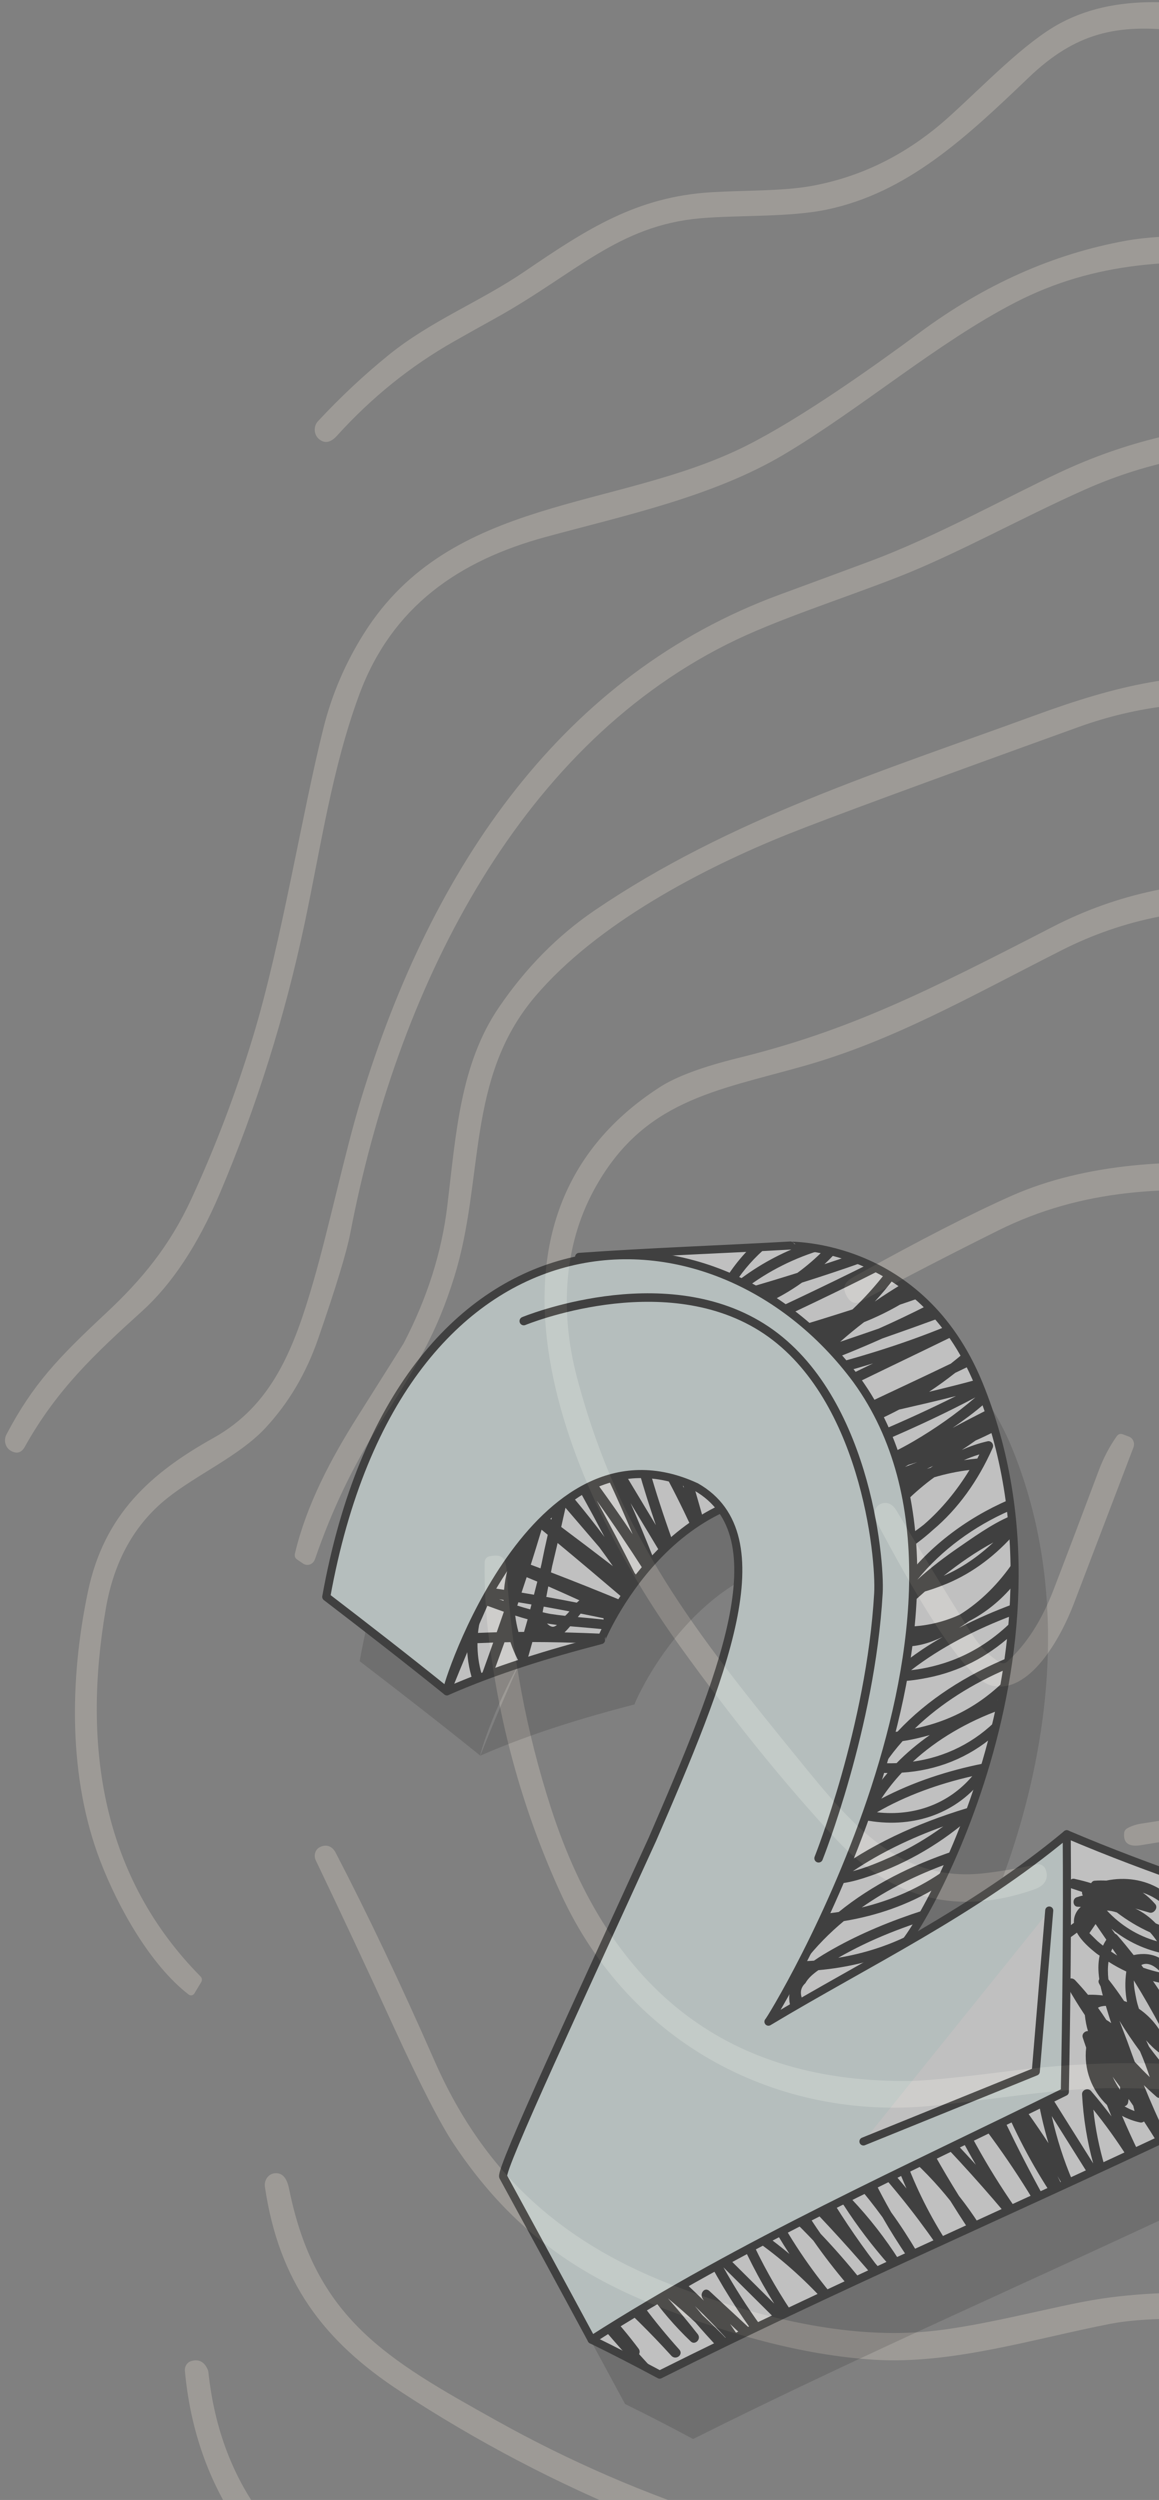 <svg width="116" height="250" viewBox="0 0 116 250" fill="none" xmlns="http://www.w3.org/2000/svg">
<rect x="0" y="0" width="116" height="250" fill="#808080" stroke="none"/>
<g opacity="0.3">
<g style="mix-blend-mode:multiply">
<path d="M126.5 1.515V4.297C125.332 4.036 122.508 3.634 118.032 3.095C111.777 2.345 107.63 3.284 102.959 7.755C96.65 13.79 90.781 19.28 82.749 20.96C79.05 21.737 73.931 21.501 70.142 21.825C61.833 22.534 57.548 27.422 49.558 31.837C48.179 32.598 46.806 33.368 45.436 34.145C41.096 36.602 37.195 39.745 33.73 43.572C33.088 44.279 32.483 44.387 31.91 43.895C31.452 43.504 31.364 42.77 31.715 42.258C31.748 42.211 31.782 42.168 31.82 42.126C34.069 39.714 36.419 37.511 38.873 35.522C43.128 32.066 48.071 30.175 52.543 27.124C58.738 22.905 63.706 19.676 71.2 19.224C74.53 19.022 78.367 19.123 81.261 18.589C86.319 17.662 90.879 15.371 94.943 11.716C98.479 8.536 102.541 4.234 106.137 2.31C112.338 -0.998 119.626 0.311 126.498 1.512L126.5 1.515Z" fill="#E1D7C8"/>
</g>
<g style="mix-blend-mode:multiply">
<path d="M126.5 23.881V26.513C117.716 25.828 109.646 26.111 101.631 30.24C93.83 34.254 86.188 40.861 78.435 45.465C71.348 49.666 62.552 51.54 54.628 53.694C45.978 56.043 39.203 60.629 35.937 69.518C33.239 76.834 32.116 84.649 30.498 92.302C28.521 101.64 25.689 110.651 22.003 119.338C19.826 124.462 17.234 128.388 14.225 131.114C9.55 135.342 5.697 138.928 2.487 144.675C2.146 145.289 1.675 145.423 1.076 145.077C0.552 144.778 0.349 144.07 0.619 143.499C0.628 143.483 0.634 143.467 0.642 143.454C3.291 138.419 5.837 135.773 10.573 131.35C14.162 128.001 16.952 124.657 19.162 119.876C21.584 114.627 23.639 109.217 25.328 103.651C28.19 94.211 30.235 81.295 32.384 72.757C33.227 69.415 34.579 66.267 36.445 63.317C45.156 49.535 61.63 51.093 74.627 44.607C80.163 41.841 87.536 36.592 92.041 33.261C98.531 28.454 105.407 25.392 112.667 24.077C116.958 23.305 121.938 23.676 126.498 23.883L126.5 23.881Z" fill="#E1D7C8"/>
</g>
<g style="mix-blend-mode:multiply">
<path d="M126.5 42.326V45.109C120.293 45.122 114.303 46.413 108.531 48.983C102.284 51.759 95.916 55.328 89.99 57.661C84.242 59.917 77.618 61.985 72.757 64.432C51.542 75.091 39.687 99.223 35.063 123.303C34.695 125.221 33.62 128.748 31.841 133.881C30.639 137.354 28.866 140.341 26.524 142.841C23.929 145.604 19.711 147.45 16.746 149.814C13.464 152.429 11.415 156.103 10.596 160.842C8.177 174.842 10.33 187.811 20.089 197.667C20.224 197.809 20.247 198.037 20.144 198.207L19.462 199.339C19.335 199.55 19.078 199.603 18.889 199.462C18.889 199.462 18.887 199.462 18.885 199.46C15.063 196.516 11.835 190.775 10.049 186.139C6.839 177.82 6.944 168.004 8.798 159.178C10.421 151.423 15.123 147.28 21.364 143.796C27.223 140.529 29.41 134.909 31.36 128.172C32.929 122.763 34.515 115.23 36.106 110.002C43.24 86.523 56.427 67.403 78.048 59.46C81.053 58.355 84.062 57.244 87.072 56.126C93.616 53.695 100.892 49.657 106.055 47.246C112.597 44.183 119.412 42.543 126.498 42.328L126.5 42.326Z" fill="#E1D7C8"/>
</g>
<g style="mix-blend-mode:multiply">
<path d="M126.496 67.78V70.553C120.034 69.858 113.85 70.576 107.946 72.704C92.467 78.286 82.787 81.85 78.908 83.402C70.315 86.837 59.729 92.376 53.548 99.665C46.577 107.881 48.517 117.957 45.451 127.743C43.695 133.35 41.767 136.514 37.962 142.465C35.342 146.568 33.199 151.05 31.53 155.91C31.369 156.378 30.895 156.612 30.471 156.434C30.423 156.414 30.376 156.387 30.331 156.358L29.743 155.96C29.531 155.816 29.458 155.609 29.523 155.337C30.679 150.461 33.14 145.855 35.729 141.75C38.792 136.899 40.347 134.432 40.392 134.346C42.746 129.841 44.204 125.262 44.768 120.604C45.643 113.322 46.064 106.404 49.939 100.729C52.632 96.78 55.825 93.55 59.517 91.038C73.024 81.855 88.427 77.073 103.501 71.568C112.015 68.451 118.279 67.056 126.5 67.78H126.496Z" fill="#E1D7C8"/>
</g>
<g style="mix-blend-mode:multiply">
<path d="M126.498 88.235V91.037C119.205 90.555 112.46 91.883 106.266 95.022C96.895 99.765 89.371 104.088 80.391 106.62C71.557 109.111 64.325 110.056 59.461 118.974C56.343 124.698 56.07 131.404 57.756 137.777C61.982 153.731 69.694 163.353 79.826 175.808C85.281 182.521 90.054 188.347 98.639 187.312C100.372 187.105 102.081 186.812 103.766 186.438C104.16 186.353 104.551 186.6 104.685 187.021C105.013 188.036 104.369 188.639 103.553 188.929C95.913 191.637 89.28 189.958 83.651 183.896C78.525 178.378 73.292 171.911 67.955 164.489C56.991 149.26 45.063 122.187 66.068 108.697C67.7 107.65 70.296 106.687 73.855 105.807C84.88 103.093 92.564 99.277 105.367 92.681C111.853 89.344 118.897 87.861 126.5 88.237L126.498 88.235Z" fill="#E1D7C8"/>
</g>
<g style="mix-blend-mode:multiply">
<path d="M126.498 116.577V119.367C116.981 118.532 108.365 118.843 99.9 123.053C95.211 125.382 90.636 127.746 86.177 130.138C85.628 130.432 85.179 130.303 84.829 129.752C84.128 128.646 84.631 128.136 85.553 127.622C92.027 124.023 97.264 121.342 101.264 119.572C108.713 116.288 117.736 115.798 126.5 116.579L126.498 116.577Z" fill="#E1D7C8"/>
</g>
<g style="mix-blend-mode:multiply">
<path d="M100.812 166.164C102.707 164.477 104.259 162.065 105.467 158.925C106.984 154.975 108.488 151.005 109.985 147.014C110.44 145.806 111.028 144.683 111.753 143.647C111.919 143.407 112.131 143.337 112.391 143.436L113.004 143.668C113.391 143.817 113.594 144.282 113.457 144.704C113.453 144.718 113.447 144.731 113.443 144.745C111.46 149.926 109.467 155.145 107.462 160.405C106.132 163.881 103.006 169.479 99.232 168.558C95.914 167.747 89.44 155.36 87.647 152.025C87.352 151.486 87.516 150.785 88.01 150.465C88.104 150.406 88.204 150.361 88.308 150.334C88.879 150.189 89.357 150.44 89.746 151.091C92.158 155.14 94.613 159.163 97.113 163.158C97.992 164.561 98.979 165.588 100.074 166.239C100.313 166.38 100.604 166.35 100.812 166.164Z" fill="#E1D7C8"/>
</g>
<g style="mix-blend-mode:multiply">
<path d="M126.5 207.28V209.965C121.225 209.142 115.938 208.763 110.639 208.826C105.304 208.893 98.982 210.033 93.152 210.594C78.077 212.036 63.13 204.625 56.125 189.356C52.455 181.352 50.063 172.9 48.951 164.001C48.614 161.321 48.465 158.734 48.507 156.238C48.511 155.944 48.702 155.693 48.965 155.637C50.336 155.354 50.634 155.818 50.725 157.27C51.209 165.34 52.682 173.187 55.147 180.809C61.113 199.268 73.127 208.362 91.191 208.093C92.767 208.07 96.047 207.743 101.034 207.108C109.908 205.975 117.911 206.076 126.5 207.283V207.28Z" fill="#E1D7C8"/>
</g>
<g style="mix-blend-mode:multiply">
<path d="M126.5 180.827V183.038C122.385 183.335 118.29 183.829 114.216 184.516C113.199 184.687 112.375 184.472 112.516 183.275C112.536 183.101 112.638 182.945 112.792 182.849C113.196 182.615 113.671 182.453 114.221 182.363C118.712 181.654 122.805 181.14 126.5 180.825V180.827Z" fill="#E1D7C8"/>
</g>
<g style="mix-blend-mode:multiply">
<path d="M126.5 229.47V232.102C119.293 231.705 114.191 231.795 111.198 232.372C103.562 233.852 95.308 236.454 87.54 235.98C80.235 235.534 72.696 233.342 65.796 230.618C57.052 227.168 50.763 222.415 45.427 214.428C44.06 212.381 42.05 208.462 39.394 202.671C36.832 197.079 34.234 191.532 31.599 186.026C31.379 185.561 31.538 184.989 31.955 184.747C31.961 184.745 31.967 184.741 31.973 184.738C32.586 184.4 33.221 184.563 33.583 185.248C36.777 191.381 40.078 198.326 43.488 206.083C48.671 217.88 56.839 224.634 67.997 228.776C75.553 231.583 83.802 233.692 91.644 233.243C97.579 232.905 105.434 230.578 110.281 229.861C114.723 229.204 120.129 229.076 126.5 229.475V229.47Z" fill="#E1D7C8"/>
</g>
<g style="mix-blend-mode:multiply">
<path d="M72.5 251.943H66.583L64.145 251.766C55.712 248.347 47.675 244.131 40.036 239.122C32.344 234.088 27.908 228.152 26.514 218.686C26.419 218.041 26.827 217.437 27.424 217.337C27.447 217.333 27.47 217.33 27.494 217.328C28.384 217.239 28.753 218.005 28.933 218.88C31.561 231.898 38.745 235.956 49.637 242.034C56.955 246.119 64.575 249.422 72.5 251.946V251.943Z" fill="#E1D7C8"/>
</g>
<g style="mix-blend-mode:multiply">
<path d="M26.498 251.946H23.482C20.676 247.598 19.016 242.642 18.504 237.077C18.463 236.633 18.737 236.223 19.152 236.106C19.908 235.891 20.455 236.18 20.797 236.976C20.827 237.044 20.846 237.118 20.855 237.199C21.464 242.929 23.346 247.844 26.5 251.946H26.498Z" fill="#E1D7C8"/>
</g>
</g>
<g opacity="0.5">
<path opacity="0.26" d="M122.792 194.709C118.63 193.264 114.419 191.691 110.107 189.859C104.921 194.176 99.397 197.613 93.795 200.845C96.179 198.281 111.816 170.491 101.287 144.8C95.451 130.643 82.481 131.065 82.45 130.987C75.41 131.389 68.308 131.626 61.306 132.125C61.406 132.206 61.507 132.293 61.607 132.376C50.371 134.483 39.832 144.809 35.997 166.121C39.987 169.179 43.994 172.282 48.073 175.568C48.006 175.393 49.404 170.877 52.139 166.008C50.748 169.103 49.383 172.263 48.073 175.568C53.038 173.396 58.228 171.814 63.501 170.445C63.482 170.395 67.314 161.19 75.528 157.334C80.087 163.534 74.752 176.263 68.65 190.348C61.526 205.958 53.405 223.33 53.702 224.101C56.611 229.42 59.559 234.842 62.561 240.407C64.802 241.497 67.076 242.676 69.369 243.904C86.561 235.303 104.142 227.71 121.485 219.502C122.111 211.73 122.587 203.572 122.792 194.709ZM93.504 201.014C93.503 201.013 93.503 201.013 93.504 201.012C93.504 201.013 93.507 201.011 93.508 201.012C93.506 201.013 93.505 201.014 93.504 201.014Z" fill="black"/>
<path d="M44.729 169.133C49.694 166.961 54.884 165.379 60.157 164.01C60.131 163.942 67.297 146.732 83.049 149.533C98.817 152.378 60.086 134.927 60.105 134.975C55.094 146.661 49.554 156.965 44.729 169.133Z" fill="white" stroke="black" stroke-width="0.807" stroke-miterlimit="10" stroke-linecap="round" stroke-linejoin="round"/>
<path d="M68.137 145.589C67.653 145.552 67.175 145.546 66.703 145.557C65.667 143.724 64.584 141.914 63.423 140.15C63.135 139.712 62.362 139.936 62.444 140.445C62.748 142.306 63.161 144.136 63.639 145.95C63.075 146.081 62.522 146.243 61.98 146.43C60.659 144.239 59.342 142.059 58.031 139.894C58.011 139.862 57.986 139.844 57.962 139.821C57.786 140.212 57.609 140.602 57.431 140.992C58.49 142.98 59.497 145 60.464 147.038C60.05 147.225 59.64 147.424 59.24 147.638C58.245 146.289 57.237 144.958 56.21 143.651C56.013 144.077 55.815 144.502 55.617 144.927C56.319 146.123 57.024 147.324 57.706 148.539C57.41 148.727 57.12 148.921 56.832 149.121C56.151 148.328 55.452 147.551 54.746 146.787C54.558 147.188 54.37 147.588 54.181 147.988C54.713 148.601 55.246 149.215 55.78 149.833C55.74 149.869 55.711 149.915 55.685 149.967C55.167 150.369 54.661 150.783 54.173 151.21C53.798 150.933 53.425 150.657 53.051 150.384C52.865 150.778 52.68 151.172 52.493 151.568C52.719 151.752 52.945 151.937 53.171 152.122C52.706 152.56 52.252 153.004 51.816 153.453C51.669 153.604 51.531 153.765 51.388 153.92C49.793 157.332 48.211 160.784 46.683 164.376C46.704 164.375 46.724 164.373 46.744 164.372C46.734 165.594 46.91 166.83 47.312 168.062C48.001 167.791 48.693 167.53 49.389 167.278C49.757 166.253 50.134 165.242 50.493 164.23C50.691 164.227 50.89 164.223 51.089 164.219C51.282 164.787 51.513 165.349 51.788 165.902C52.023 166.375 52.671 166.333 52.819 165.841C52.983 165.296 53.125 164.748 53.282 164.205C55.157 164.209 57.047 164.254 58.949 164.327C59.352 164.22 59.753 164.115 60.156 164.009C60.156 164.009 60.25 163.776 60.433 163.385C59.116 163.323 57.805 163.274 56.501 163.241C56.709 163.042 56.895 162.831 57.067 162.631C58.23 162.737 59.4 162.816 60.562 162.951C60.568 162.992 60.574 163.034 60.58 163.074C60.925 162.363 61.478 161.306 62.265 160.08C59.876 159.095 57.501 158.144 55.144 157.24C55.184 157.032 55.222 156.825 55.263 156.617C55.446 155.845 55.633 155.074 55.81 154.301C57.995 156.115 60.197 157.971 62.41 159.858C62.843 159.194 63.34 158.489 63.903 157.767C63.777 157.617 63.649 157.468 63.522 157.319C62.299 154.871 61.033 152.449 59.725 150.059C61.358 152.342 62.933 154.687 64.463 157.071C64.773 156.696 65.104 156.323 65.448 155.951C64.704 154.06 63.932 152.179 63.111 150.316C64.104 151.965 65.1 153.617 66.097 155.277C66.485 154.887 66.89 154.501 67.319 154.126C66.449 151.666 65.621 149.197 64.929 146.7C65.316 146.632 65.694 146.56 66.057 146.526C67.178 148.534 68.205 150.585 69.174 152.663C69.565 152.387 69.968 152.123 70.384 151.87C69.822 149.909 69.259 147.943 68.693 145.969C68.629 145.729 68.364 145.607 68.137 145.589ZM48.221 167.452C47.903 166.394 47.779 165.347 47.788 164.319C48.311 164.296 48.837 164.276 49.364 164.259C48.992 165.318 48.606 166.38 48.221 167.452ZM49.716 163.23C49.089 163.246 48.463 163.267 47.84 163.293C47.94 162.332 48.17 161.394 48.5 160.482C49.139 160.716 49.782 160.948 50.43 161.178C50.196 161.861 49.956 162.544 49.716 163.23ZM50.4 160.089C50.251 160.035 50.101 159.982 49.952 159.928C50.102 159.951 50.251 159.973 50.4 159.996C50.401 160.026 50.4 160.058 50.4 160.089ZM49.227 158.8C49.582 158.111 49.996 157.442 50.449 156.795C50.567 156.843 50.685 156.89 50.803 156.938C50.624 157.608 50.51 158.292 50.449 158.984C50.041 158.92 49.634 158.859 49.227 158.8ZM52.45 163.194C52.263 163.195 52.077 163.194 51.89 163.197C51.742 162.653 51.636 162.106 51.565 161.559C51.976 161.691 52.39 161.817 52.811 161.93C52.697 162.351 52.568 162.771 52.45 163.194ZM53.068 160.941C52.631 160.822 52.198 160.701 51.773 160.562C51.811 160.451 51.845 160.34 51.882 160.23C52.318 160.301 52.756 160.374 53.194 160.449C53.15 160.612 53.11 160.777 53.068 160.941ZM52.199 159.263C52.371 158.749 52.543 158.234 52.712 157.72C53.066 157.869 53.423 158.014 53.778 158.165C53.67 158.603 53.552 159.036 53.441 159.475C53.026 159.402 52.612 159.333 52.199 159.263ZM54.746 162.35C55.076 162.404 55.408 162.453 55.741 162.494C55.485 162.726 55.186 162.802 54.746 162.35ZM56.566 161.586C56.08 161.533 55.594 161.472 55.111 161.397C54.84 161.355 54.576 161.284 54.31 161.23C54.335 161.051 54.373 160.859 54.419 160.663C55.275 160.815 56.134 160.975 56.995 161.141C56.863 161.299 56.718 161.444 56.566 161.586ZM60.416 161.961C59.557 161.867 58.696 161.789 57.833 161.711C57.926 161.592 58.019 161.473 58.12 161.361C58.88 161.511 59.642 161.665 60.405 161.825C60.409 161.87 60.412 161.915 60.416 161.961ZM57.995 160.036C57.905 160.113 57.808 160.183 57.728 160.268C56.706 160.067 55.688 159.874 54.672 159.691C54.68 159.659 54.69 159.618 54.695 159.594C54.748 159.275 54.82 158.96 54.877 158.641C55.914 159.094 56.951 159.564 57.995 160.036ZM54.201 156.386C54.165 156.536 54.13 156.688 54.095 156.84C53.771 156.717 53.447 156.595 53.124 156.474C53.496 155.31 53.854 154.142 54.203 152.971C54.409 153.141 54.615 153.31 54.822 153.482C54.599 154.446 54.394 155.414 54.201 156.386ZM55.184 151.961C55.145 151.932 55.105 151.903 55.067 151.874C55.124 151.825 55.181 151.773 55.24 151.725C55.22 151.804 55.203 151.883 55.184 151.961ZM56.17 152.698C56.312 152.059 56.456 151.419 56.597 150.779C57.729 152.092 58.866 153.416 60.006 154.751C60.46 155.368 60.908 155.991 61.347 156.621C59.614 155.291 57.887 153.983 56.17 152.698ZM57.547 149.958C57.773 149.799 57.999 149.64 58.23 149.487C59.002 150.88 59.761 152.284 60.505 153.699C59.552 152.422 58.564 151.174 57.547 149.958ZM59.872 148.506C60.213 148.319 60.56 148.144 60.912 147.979C61.75 149.782 62.562 151.598 63.322 153.433C62.2 151.763 61.046 150.123 59.872 148.506ZM65.644 152.517C64.598 150.776 63.555 149.042 62.512 147.313C62.963 147.156 63.424 147.027 63.891 146.914C64.414 148.795 65.012 150.659 65.644 152.517ZM64.682 145.742C64.45 144.862 64.235 143.976 64.042 143.085C64.559 143.924 65.059 144.774 65.549 145.627C65.257 145.656 64.968 145.696 64.682 145.742ZM68.454 148.794C68.096 148.101 67.743 147.405 67.367 146.72C67.567 146.823 67.759 146.96 67.936 147.167C68.227 147.504 68.35 148.207 68.454 148.794Z" fill="black"/>
<path d="M57.962 125.692C64.963 125.192 72.066 124.955 79.106 124.554C79.136 124.632 92.106 124.209 97.943 138.367C109.192 165.814 90.574 195.662 90.158 194.58C89.759 198.158 89.359 201.74 88.976 205.362C95.021 198.35 101.195 191.678 106.763 183.427C111.075 185.26 115.286 186.832 119.448 188.277C119.243 197.14 118.767 205.299 118.141 213.067C100.797 221.274 83.218 228.867 66.025 237.468C63.731 236.241 61.456 235.062 59.216 233.971C66.608 202.624 77.275 179.807 86.353 152.856C80.013 146.514 73.559 139.872 67.179 133.426C64.082 130.783 61.004 128.189 57.962 125.692Z" fill="white" stroke="black" stroke-width="0.807" stroke-miterlimit="10" stroke-linecap="round" stroke-linejoin="round"/>
<path d="M101.232 194.076C101.72 193.786 101.292 193.05 100.765 193.231C100.076 193.467 99.411 193.728 98.759 194.004C98.096 194.804 97.431 195.594 96.763 196.38C98.285 195.683 99.782 194.932 101.232 194.076Z" fill="black"/>
<path d="M99.575 143.143C99.37 142.404 99.145 141.67 98.9 140.942C97.71 141.548 96.523 142.159 95.348 142.791C96.405 142.056 97.57 141.229 98.652 140.259C98.428 139.625 98.199 138.991 97.942 138.367C97.886 138.228 97.824 138.104 97.766 137.969C96.191 138.404 94.595 138.794 92.987 139.181C93.881 138.592 94.753 137.958 95.608 137.285C96.109 137.041 96.614 136.809 97.115 136.56C96.9 136.127 96.679 135.71 96.452 135.31C96.027 135.67 95.602 136.024 95.167 136.363C92.005 137.888 88.816 139.355 85.649 140.868C82.642 141.539 79.615 142.211 76.595 142.944C82.726 139.64 89.091 136.702 95.402 133.614C95.17 133.278 94.935 132.953 94.695 132.642C90.335 134.434 85.813 135.804 81.211 136.962C81.318 136.851 81.419 136.735 81.525 136.624C83.811 135.766 86.072 134.849 88.303 133.851C90.221 133.181 92.127 132.501 94.022 131.806C93.634 131.351 93.236 130.933 92.834 130.535C91.223 131.356 89.593 132.13 87.947 132.862C86.664 133.307 85.378 133.748 84.089 134.183C84.868 133.497 85.665 132.84 86.485 132.213C87.713 131.724 88.91 131.14 90.072 130.467C90.73 130.24 91.389 130.025 92.042 129.791C91.465 129.277 90.88 128.81 90.292 128.394C89.364 128.956 88.446 129.536 87.556 130.156C88.229 129.423 88.87 128.652 89.484 127.848C89.191 127.661 88.899 127.483 88.608 127.317C87.59 128.623 86.497 129.841 85.321 130.946C83.095 131.662 80.855 132.348 78.608 133.025C77.513 133.132 76.405 133.178 75.288 133.169C79.564 131.183 83.838 129.168 88.067 127.021C87.667 126.807 87.273 126.613 86.882 126.436C82.272 128.735 77.622 130.913 72.977 133.072C72.501 133.036 72.023 132.988 71.546 132.933C71.635 132.594 71.728 132.258 71.838 131.928C74.925 131.275 77.775 130.047 80.272 128.261C82.325 127.615 84.366 126.938 86.391 126.217C85.867 125.993 85.356 125.799 84.861 125.631C84.082 125.9 83.299 126.163 82.514 126.421C82.91 126.052 83.292 125.663 83.664 125.264C83.253 125.15 82.862 125.055 82.492 124.974C81.652 125.822 80.757 126.599 79.807 127.291C78.066 127.838 76.316 128.365 74.562 128.88C76.912 127.084 79.568 125.769 82.376 124.949C81.431 124.749 80.642 124.65 80.074 124.603C77.745 125.499 75.547 126.742 73.564 128.316C74.445 126.94 75.54 125.73 76.769 124.687C76.21 124.716 75.651 124.745 75.093 124.773C73.675 126.197 72.49 127.874 71.619 129.726C69.413 130.353 67.202 130.964 64.989 131.57C65.305 131.839 65.622 132.107 65.94 132.377C67.484 131.959 69.028 131.538 70.569 131.111C70.523 131.161 70.472 131.207 70.428 131.258C70.2 131.512 70.386 131.98 70.709 132.079C70.591 132.471 70.477 132.863 70.386 133.265C70.329 133.516 70.55 133.841 70.813 133.876C70.934 133.892 71.055 133.902 71.176 133.917C70.371 134.289 69.57 134.664 68.765 135.035C69.263 135.54 69.76 136.045 70.259 136.551C73.138 135.739 76.007 134.907 78.864 134.049C79.964 133.937 81.051 133.772 82.122 133.542C79.67 135.253 76.956 136.549 74.024 137.421C73.645 137.535 73.641 137.942 73.834 138.2C73.342 138.361 72.847 138.522 72.354 138.68C72.715 139.048 73.077 139.416 73.438 139.784C75.048 139.455 76.652 139.11 78.249 138.746C77.428 139.755 76.649 140.79 75.933 141.862C75.876 141.949 75.813 142.042 75.747 142.134C76.301 142.699 76.855 143.262 77.41 143.825C78.8 143.495 80.185 143.168 81.572 142.856C81.149 143.065 80.721 143.261 80.298 143.472C79.731 143.754 80.028 144.598 80.672 144.446C83.936 143.673 87.051 142.517 89.988 140.96C91.901 140.523 93.803 140.086 95.681 139.604C90.551 142.179 85.261 144.333 79.944 146.398C80.208 146.666 80.474 146.935 80.738 147.203C86.465 144.983 92.152 142.64 97.625 139.741C95.666 141.427 93.582 142.876 91.429 144.134C90.695 144.564 89.942 144.954 89.188 145.336C87.757 145.85 86.319 146.349 84.884 146.858C83.615 147.111 82.33 147.316 81.042 147.51C81.711 148.188 82.38 148.863 83.047 149.536C83.776 149.435 84.439 149.318 84.98 149.219C84.546 149.534 84.135 149.88 83.71 150.204C83.95 150.446 84.191 150.689 84.431 150.929C85.425 150.166 86.443 149.422 87.487 148.707C88.31 148.507 89.125 148.28 89.924 148.014C88.077 148.882 86.356 149.999 84.824 151.324C85.066 151.568 85.309 151.812 85.551 152.054C87.074 150.731 88.8 149.628 90.65 148.788C89.987 149.389 89.339 150.014 88.71 150.659C88.112 151.277 87.132 152.153 86.267 153.124C85.779 154.669 85.283 156.193 84.78 157.701C84.806 157.693 84.835 157.689 84.861 157.682C84.992 157.908 85.148 158.133 85.369 158.353C86.408 159.385 87.853 159.729 89.344 159.697C88.926 160.379 88.547 161.084 88.216 161.815C88.011 162.014 87.802 162.206 87.605 162.407C86.735 163.291 85.711 164.496 85.973 165.854C86.224 167.157 87.234 167.764 88.443 167.999C88.134 168.284 87.828 168.57 87.533 168.867C86.729 169.684 85.191 170.961 85.34 172.292C85.518 173.872 87.126 174.297 88.874 174.249C88.272 174.975 87.708 175.732 87.198 176.529C86.99 176.856 87.358 177.224 87.712 177.251C88.089 177.28 88.461 177.297 88.832 177.303C87.874 178.415 87.044 179.627 86.357 180.934C84.041 182.379 81.973 184.134 80.262 186.24C80.118 186.417 80.111 186.606 80.238 186.819C80.702 187.605 81.37 188.035 82.121 188.24C80.849 189.287 79.66 190.424 78.578 191.675C78.322 191.971 78.555 192.499 79.025 192.504C80.244 192.518 81.444 192.461 82.621 192.344C81.288 193.569 80.074 194.922 79.001 196.411C78.789 196.705 79.161 197.149 79.518 197.145C79.756 197.142 79.988 197.116 80.225 197.107C79.211 198.138 78.634 199.416 79.231 201.035C79.332 201.308 79.632 201.426 79.901 201.38C83.238 200.826 86.495 200.073 89.654 199.096C89.691 198.755 89.73 198.412 89.767 198.071C88.694 198.408 87.612 198.724 86.516 199.006C85.007 199.392 83.035 200.163 81.419 200.118C81.105 200.172 80.793 200.227 80.479 200.283C80.014 199.48 80.055 198.826 80.605 198.323C80.892 197.8 81.393 197.384 81.906 197.02C84.811 196.76 87.564 196.089 90.108 195.01C90.124 194.867 90.14 194.726 90.156 194.585C90.156 194.585 90.411 194.23 90.83 193.594C88.68 194.645 86.352 195.372 83.897 195.78C84.711 195.318 85.543 194.879 86.385 194.473C88.076 193.655 89.835 192.966 91.625 192.348C91.869 191.956 92.13 191.527 92.415 191.04C89.254 192.064 86.202 193.302 83.369 194.901C82.757 195.247 82.092 195.634 81.468 196.072C81.166 196.097 80.855 196.103 80.549 196.118C81.707 194.638 83.016 193.304 84.456 192.112C87.782 191.571 90.892 190.474 93.668 188.805C93.97 188.24 94.283 187.629 94.601 186.99C92.11 188.768 89.29 190.019 86.247 190.751C88.848 188.918 91.784 187.476 94.921 186.341C95.116 185.936 95.311 185.518 95.508 185.088C91.21 186.532 87.261 188.512 83.948 191.201C82.718 191.389 81.458 191.5 80.175 191.531C81.245 190.391 82.397 189.342 83.632 188.387C84.58 188.342 85.542 188.098 86.336 187.848C90.233 186.618 93.747 184.639 96.809 182.04C96.955 181.673 97.101 181.307 97.245 180.925C97.129 180.819 96.959 180.767 96.748 180.831C91.715 182.36 87.045 184.49 83.113 187.474C82.678 187.434 82.278 187.272 81.985 186.853C81.407 186.025 81.92 185.88 82.585 185.2C83.766 183.992 85.106 182.943 86.542 182.008C91.165 182.911 95.517 181.485 98.248 178.051C98.424 177.508 98.596 176.952 98.764 176.386C98.685 176.342 98.588 176.323 98.472 176.344C94.832 177.065 91.337 178.221 88.207 179.868C88.815 178.944 89.505 178.079 90.263 177.268C93.763 177.053 96.949 175.776 99.537 173.535C99.675 172.974 99.805 172.401 99.932 171.823C97.602 174.238 94.657 175.707 91.363 176.168C93.816 173.907 96.841 172.169 100.117 170.978C100.193 170.605 100.26 170.224 100.332 169.844C100.157 169.905 99.982 169.959 99.808 170.023C100.008 169.86 100.199 169.685 100.393 169.511C100.486 168.997 100.575 168.478 100.657 167.952C99.163 169.456 97.471 170.669 95.574 171.547C94.307 172.134 92.963 172.568 91.583 172.847C91.58 172.847 91.572 172.849 91.567 172.85C94.179 170.333 97.374 168.349 100.816 166.881C100.87 166.503 100.921 166.126 100.968 165.743C96.734 167.496 92.843 169.94 89.833 173.162C89.168 173.256 88.519 173.305 88.329 173.206C87.884 172.473 87.438 171.735 86.991 170.999C87.244 170.696 87.506 170.4 87.78 170.112C88.433 169.408 89.14 168.757 89.87 168.126C90.971 168.124 92.06 167.931 92.805 167.785C95.962 167.172 98.784 165.716 101.203 163.537C101.245 163.065 101.277 162.588 101.308 162.109C99.585 163.809 97.638 165.129 95.447 165.977C94.086 166.504 92.655 166.854 91.189 167.021C94.224 164.685 97.743 162.906 101.347 161.546C101.369 161.17 101.383 160.792 101.398 160.414C99.563 161.096 97.747 161.878 95.99 162.79C96.329 162.575 96.658 162.354 96.972 162.127C98.65 161.268 100.17 160.042 101.453 158.492C101.461 157.728 101.458 156.959 101.438 156.187C99.968 158.35 98.176 160.146 96.088 161.453C94.221 162.325 92.178 162.724 90.072 162.668C90.061 162.149 90.327 161.47 90.661 160.884C91.282 160.3 91.921 159.72 92.575 159.149C93.21 158.962 93.802 158.751 94.316 158.552C96.965 157.534 99.31 155.852 101.318 153.64C101.272 152.963 101.206 152.287 101.136 151.611C99.263 152.375 97.109 153.958 95.889 154.786C94.625 155.658 93.136 156.767 91.807 157.981C94.256 154.968 97.541 152.602 101.085 151.057C101.045 150.704 100.991 150.353 100.944 150C96.674 151.844 92.719 154.811 90.04 158.628C89.612 158.644 89.183 158.642 88.755 158.605C87.224 158.47 87.044 158.429 86.736 157.064C89.17 156.141 91.413 154.778 93.386 152.986C95.858 150.907 97.883 148.109 99.347 144.805C99.525 144.403 99.172 144.056 98.851 144.128C97.95 144.33 97.093 144.631 96.263 144.993C96.731 144.695 97.19 144.378 97.645 144.052C98.298 143.766 98.939 143.458 99.575 143.143ZM72.621 130.534C73.595 130.258 74.568 129.979 75.539 129.694C74.535 130.113 73.491 130.454 72.417 130.724C72.483 130.658 72.555 130.597 72.621 130.534ZM70.346 135.444C71.308 135.002 72.268 134.554 73.23 134.111C73.721 134.144 74.209 134.17 74.698 134.184C73.249 134.608 71.798 135.029 70.346 135.444ZM79.396 137.404L79.394 137.406C79.39 137.407 79.388 137.407 79.384 137.408C79.389 137.407 79.392 137.405 79.396 137.404ZM79.424 138.957C79.598 138.749 79.781 138.549 79.959 138.344C82.461 137.745 84.941 137.087 87.385 136.339C84.033 137.954 80.706 139.603 77.433 141.333C78.112 140.473 78.848 139.648 79.424 138.957ZM87.064 147.75C86.634 147.851 86.199 147.939 85.763 148.022C86.264 147.823 86.76 147.616 87.255 147.4C87.423 147.362 87.591 147.324 87.758 147.285C87.526 147.437 87.294 147.594 87.064 147.75ZM94.41 182.644C92.786 183.823 91.06 184.847 89.207 185.679C87.999 186.223 86.695 186.77 85.36 187.123C88.101 185.282 91.152 183.817 94.41 182.644ZM97.306 177.621C94.986 180.355 91.552 181.66 87.77 181.231C90.665 179.56 93.934 178.389 97.306 177.621ZM90.339 174.113C91.443 173.951 92.45 173.678 93.06 173.51C91.859 174.353 90.74 175.286 89.734 176.317C89.359 176.332 88.981 176.335 88.599 176.326C89.134 175.552 89.712 174.812 90.339 174.113ZM94.348 163.693C93.658 164.094 92.974 164.504 92.309 164.95C91.341 165.599 90.414 166.302 89.533 167.042C89.237 166.885 89.06 166.471 88.551 165.479C87.821 164.061 87.6 163.906 88.033 163.432C88.08 163.458 88.124 163.488 88.183 163.496C88.366 163.523 88.549 163.537 88.732 163.557C88.942 164.121 89.45 164.545 90.332 164.624C91.595 164.737 93.001 164.336 94.348 163.693ZM99.42 154.244C97.919 155.649 96.233 156.812 94.451 157.583C96.03 156.327 97.69 155.177 99.42 154.244ZM93.386 146.591C93.299 146.65 93.218 146.719 93.133 146.779C93.008 146.817 92.882 146.847 92.758 146.887C92.968 146.792 93.178 146.692 93.386 146.591ZM90.904 146.491C91.208 146.404 91.507 146.304 91.808 146.212C91.403 146.384 90.994 146.542 90.582 146.695C90.689 146.627 90.796 146.558 90.904 146.491ZM92.479 152.452C90.676 153.888 88.638 154.947 86.437 155.597C86.265 154.639 86.455 154.622 87.35 153.631C88.424 152.437 89.524 151.235 90.702 150.102C91.6 149.239 92.53 148.436 93.507 147.731C94.664 147.388 95.845 147.141 97.033 146.999C95.737 149.11 94.213 150.949 92.479 152.452ZM98.022 145.442C97.953 145.579 97.889 145.72 97.819 145.856C97.367 145.897 96.917 145.954 96.468 146.021C96.971 145.797 97.488 145.604 98.022 145.442Z" fill="black"/>
<path d="M63.046 235.898C63.915 236.348 64.788 236.808 65.663 237.275C65.096 236.651 64.519 236.04 63.963 235.416C64.043 235.253 64.049 235.052 63.917 234.876C62.925 233.556 61.886 232.315 60.799 231.148C60.606 230.851 60.44 230.535 60.264 230.228C60.089 230.859 59.914 231.489 59.739 232.117C60.817 233.375 61.918 234.636 63.046 235.898Z" fill="black"/>
<path d="M60.586 229.062C62.849 231.059 65.062 233.233 67.189 235.575C67.64 236.072 68.445 235.466 67.986 234.957C65.479 232.172 63.292 229.238 61.382 226.147C61.263 226.583 61.144 227.021 61.025 227.457C61.33 227.935 61.624 228.423 61.943 228.892C61.594 228.574 61.241 228.263 60.89 227.952C60.788 228.323 60.687 228.693 60.586 229.062Z" fill="black"/>
<path d="M110.723 188.062C110.339 188.046 109.947 188.043 109.538 188.077C109.393 188.089 109.282 188.193 109.205 188.321C108.701 188.166 108.187 188.028 107.655 187.914C107.65 187.912 107.646 187.912 107.643 187.91C107.603 187.901 107.565 187.89 107.525 187.881C106.988 187.77 106.728 188.668 107.244 188.843C107.596 188.962 107.948 189.08 108.299 189.194C108.289 189.312 108.308 189.433 108.371 189.54C108.374 189.545 108.378 189.548 108.381 189.554C108.179 189.604 107.978 189.655 107.755 189.732C107.291 189.892 107.374 190.658 107.848 190.676C107.959 190.68 108.07 190.685 108.18 190.689C107.991 190.85 107.824 191.045 107.698 191.289C107.523 191.628 107.466 191.962 107.486 192.286C104.116 194.887 100.236 196.523 96.013 197.259C95.687 197.64 95.36 198.02 95.033 198.398C99.731 197.763 104.058 196.079 107.786 193.267C108.248 194.129 109.136 194.872 109.768 195.37C109.86 195.443 109.963 195.499 110.058 195.568C109.891 196.334 109.908 197.127 110.023 197.918C109.946 198.034 109.916 198.175 109.991 198.332C110.042 198.439 110.101 198.539 110.154 198.645C110.219 198.95 110.294 199.25 110.376 199.55C109.921 199.494 109.455 199.467 108.975 199.476C108.952 199.476 108.928 199.488 108.904 199.495C108.491 198.995 108.059 198.503 107.605 198.022C107.175 197.568 106.496 198.076 106.796 198.611C107.354 199.61 107.951 200.575 108.579 201.512C108.639 202.065 108.733 202.602 108.892 203.111C108.575 203.098 108.256 203.394 108.368 203.758C108.474 204.099 108.601 204.433 108.711 204.772C108.456 206.909 109.256 209.035 110.794 210.503C110.946 210.883 111.086 211.268 111.245 211.644C110.595 210.785 109.918 209.94 109.204 209.108C108.902 208.757 108.274 208.968 108.299 209.445C108.431 211.822 108.802 214.114 109.414 216.344C107.848 213.861 106.268 211.351 104.68 208.811C104.432 208.414 103.697 208.678 103.766 209.128C104.039 210.901 104.438 212.633 104.939 214.324C103.626 212.321 102.225 210.343 100.726 208.391C99.146 205.807 97.458 203.244 95.651 200.7C95.326 200.242 94.555 200.584 94.75 201.097C96.277 205.116 97.986 209.044 99.828 212.868C97.859 210.231 95.702 207.659 93.353 205.146C92.986 204.755 92.239 204.983 92.451 205.54C93.899 209.34 95.647 213.005 97.671 216.484C95.192 213.756 92.58 211.046 89.808 208.382C89.445 208.033 88.788 208.433 88.997 208.875C90.126 211.274 91.357 213.617 92.645 215.914C91.704 215.005 90.705 214.129 89.644 213.288C89.226 212.959 88.698 213.332 88.84 213.798C89.365 215.525 89.998 217.212 90.726 218.851C88.958 216.7 87.054 214.611 85.016 212.587C84.639 212.211 84.039 212.649 84.212 213.096C84.755 214.501 85.355 215.884 85.995 217.244C84.509 215.561 82.903 213.949 81.181 212.413C80.799 212.071 80.174 212.454 80.379 212.926C81.026 214.417 81.746 215.87 82.523 217.289C81.966 216.794 81.396 216.307 80.808 215.836C80.31 215.438 81.704 219.387 82.579 220.796C80.963 219.095 79.314 217.405 77.607 215.763C77.24 215.41 76.581 215.83 76.812 216.297C77.471 217.634 78.183 218.941 78.934 220.218C77.901 219.256 76.841 218.315 75.748 217.407C75.362 217.086 74.739 217.46 74.958 217.953C76.113 220.552 77.47 223.038 79.015 225.401C77.472 224.116 75.844 222.925 74.119 221.854C73.726 221.609 73.282 222.091 73.449 222.493C74.583 225.233 75.929 227.858 77.489 230.366C75.246 228.138 73 225.906 70.763 223.694C70.398 223.334 69.756 223.806 69.987 224.277C71.486 227.344 73.238 230.253 75.224 233.01C75.525 232.865 75.827 232.72 76.129 232.574C74.775 230.705 73.534 228.758 72.409 226.741C74.132 228.449 75.856 230.164 77.581 231.877C78.114 231.622 78.648 231.366 79.183 231.111C77.605 228.737 76.214 226.256 75.044 223.653C77.637 225.407 79.992 227.439 82.126 229.712C82.447 229.561 82.766 229.41 83.087 229.258C80.666 226.32 78.588 223.111 76.884 219.69C78.461 221.087 79.966 222.551 81.406 224.064C82.466 225.583 83.602 227.046 84.796 228.454C85.219 228.256 85.641 228.057 86.065 227.86C84.814 226.32 83.507 224.82 82.129 223.375C81.108 221.903 80.155 220.381 79.272 218.812C81.901 221.452 84.415 224.166 86.802 226.935C86.912 227.078 87.028 227.216 87.137 227.359C87.456 227.21 87.775 227.062 88.094 226.914C87.926 226.718 87.762 226.519 87.594 226.325C85.688 223.818 83.925 221.177 82.315 218.43C83.052 219.104 83.761 219.799 84.441 220.515C85.802 222.623 87.325 224.623 88.985 226.502C89.324 226.345 89.662 226.189 90.001 226.033C88.608 223.84 87.017 221.799 85.225 219.903C84.185 218.288 83.241 216.608 82.388 214.877C84.587 217.025 86.567 219.308 88.326 221.725C89.096 223.072 89.93 224.381 90.794 225.668C91.126 225.515 91.459 225.362 91.791 225.209C90.979 223.848 90.123 222.511 89.187 221.225C88.061 219.254 87.045 217.219 86.139 215.13C88.918 218.07 91.418 221.144 93.648 224.358C93.96 224.215 94.272 224.073 94.584 223.93C92.83 221.162 91.405 218.216 90.33 215.12C92.111 216.658 93.701 218.31 95.108 220.075C95.696 221.02 96.293 221.953 96.903 222.876C97.26 222.713 97.618 222.551 97.977 222.388C97.355 221.428 96.692 220.496 95.977 219.593C94.279 216.873 92.698 214.054 91.241 211.156C94.559 214.466 97.654 217.823 100.526 221.232C100.882 221.072 101.238 220.909 101.593 220.749C98.793 216.722 96.381 212.371 94.44 207.786C97.863 211.682 100.822 215.731 103.372 219.942C103.7 219.793 104.03 219.645 104.358 219.495C101.797 214.852 99.471 210.002 97.398 204.998C98.197 206.21 98.98 207.422 99.728 208.644C99.731 208.655 99.73 208.664 99.734 208.675C101.154 212.386 102.943 215.899 105.068 219.173C105.484 218.984 105.902 218.794 106.318 218.604C106.158 218.276 106.006 217.945 105.843 217.618C106.034 217.932 106.219 218.248 106.404 218.565C106.722 218.42 107.041 218.274 107.36 218.128C106.466 216.037 105.767 213.86 105.265 211.61C106.488 213.563 107.705 215.498 108.916 217.416C109.467 217.164 110.019 216.909 110.569 216.654C110.026 214.805 109.632 212.914 109.429 210.963C110.646 212.472 111.759 214.024 112.783 215.625C113.155 215.452 113.526 215.277 113.898 215.101C113.344 213.944 112.805 212.776 112.302 211.588C112.864 211.886 113.473 212.119 114.135 212.254C114.258 212.279 114.39 212.229 114.501 212.15C114.947 212.826 115.375 213.513 115.803 214.198C116.132 214.041 116.461 213.882 116.791 213.724C115.969 212.018 115.196 210.286 114.48 208.517C114.898 208.916 115.322 209.305 115.758 209.688C116.146 210.029 116.642 209.518 116.537 209.111C116.411 208.633 116.273 208.16 116.126 207.692C116.843 208.527 117.596 209.334 118.375 210.119C118.408 209.68 118.44 209.238 118.472 208.796C117.227 207.491 116.071 206.119 115.003 204.674C114.909 204.457 114.805 204.245 114.705 204.033C115.122 204.505 115.577 204.952 116.11 205.337C116.497 205.617 117.029 205.184 116.879 204.738C116.322 203.086 115.303 201.776 113.991 200.88C113.891 200.58 113.803 200.273 113.737 199.949C113.639 199.461 113.474 198.71 113.48 198.043C115.391 201.119 117.078 204.322 118.555 207.625C118.602 206.929 118.649 206.228 118.695 205.525C118.621 205.369 118.555 205.208 118.479 205.052C118.557 205.08 118.642 205.077 118.725 205.061C118.752 204.626 118.779 204.189 118.806 203.751C117.785 201.787 116.649 199.91 115.401 198.115C115.97 198.261 116.545 198.39 117.132 198.478C117.497 198.533 117.782 198.072 117.659 197.747C116.96 195.906 115.396 195.093 113.462 195.51C112.924 194.834 112.384 194.162 111.809 193.512C111.749 193.446 111.677 193.403 111.602 193.376C111.483 193.208 111.361 193.04 111.241 192.874C112.808 194.158 114.664 195.031 116.749 195.408C117.093 195.471 117.417 194.971 117.269 194.659C117.147 194.401 117.013 194.153 116.872 193.913C117.489 194.111 118.116 194.288 118.765 194.418C118.932 194.451 119.133 194.378 119.273 194.242C119.284 193.941 119.295 193.637 119.306 193.333C118.229 189.277 114.559 187.272 110.723 188.062ZM112.109 208.696C112.104 208.792 112.108 208.886 112.1 208.983C111.81 208.564 111.566 208.127 111.361 207.677C111.611 208.016 111.862 208.355 112.109 208.696ZM113.551 211.106C113.193 210.982 112.859 210.819 112.545 210.635C112.715 210.589 112.861 210.465 112.905 210.262C112.93 210.14 112.939 210.022 112.96 209.9C113.118 210.125 113.27 210.354 113.425 210.579C113.47 210.754 113.512 210.929 113.551 211.106ZM110.984 201.594C111.057 201.836 111.143 202.075 111.217 202.317C111.063 202.2 110.898 202.092 110.725 201.989C110.458 201.58 110.184 201.175 109.892 200.779C110.074 200.66 110.342 200.601 110.678 200.587C110.781 200.931 110.888 201.268 110.984 201.594ZM111.335 194.857C111.496 195.09 111.656 195.323 111.817 195.555C111.609 195.43 111.403 195.299 111.2 195.161C111.24 195.057 111.287 194.956 111.335 194.857ZM109.033 193.317C109.241 193.014 109.449 192.71 109.655 192.404C109.659 192.411 109.66 192.418 109.664 192.425C110.018 192.941 110.373 193.457 110.728 193.972C110.6 194.167 110.489 194.366 110.395 194.567C110.207 194.418 110.017 194.271 109.837 194.109C109.569 193.847 109.3 193.582 109.033 193.317ZM115.077 207.716C114.562 207.223 114.065 206.713 113.578 206.195C113.398 205.709 113.215 205.225 113.044 204.734C112.791 204.002 112.413 203.081 112.043 202.081C112.686 203.135 113.378 204.149 114.101 205.136C114.466 205.976 114.788 206.838 115.077 207.716ZM112.8 200.209C112.705 200.166 112.601 200.143 112.503 200.103C112.015 199.367 111.495 198.644 110.937 197.94C110.868 197.329 110.867 196.737 110.946 196.175C111.521 196.543 112.114 196.871 112.727 197.154C112.579 198.211 112.606 199.236 112.8 200.209ZM116.201 197.274C115.599 197.145 115.007 196.977 114.427 196.776C114.361 196.687 114.299 196.594 114.231 196.505C114.873 196.165 115.652 196.617 116.201 197.274ZM110.788 191.061C111.066 191.052 111.431 191.138 111.779 191.249C112.821 192.039 113.93 192.708 115.107 193.239C115.359 193.515 115.592 193.812 115.803 194.133C113.848 193.585 112.161 192.53 110.788 191.061ZM115.674 192.338C115.081 191.724 114.398 191.223 113.626 190.852C114.103 190.992 114.579 191.129 115.055 191.266C115.473 191.386 115.951 190.789 115.625 190.414C115.237 189.966 114.821 189.587 114.379 189.269C116.141 189.863 117.595 191.225 118.255 193.211C117.362 192.988 116.501 192.698 115.674 192.338Z" fill="black"/>
<path d="M75.219 233.012C73.814 231.705 72.408 230.401 71.005 229.106C70.53 228.668 70.027 229.329 70.3 229.823C70.346 229.907 70.399 229.983 70.446 230.067C68.995 228.654 67.514 227.288 65.971 226.019C65.519 225.648 64.921 226.258 65.271 226.749C65.602 227.214 65.958 227.658 66.3 228.116C65.686 227.636 65.082 227.146 64.453 226.695C64.247 226.546 64.037 226.571 63.886 226.681C63.196 225.99 62.494 225.319 61.788 224.664C61.685 225.042 61.581 225.421 61.478 225.8C62.642 226.879 63.785 228.009 64.894 229.198C66.127 230.983 67.534 232.62 69.136 234.149C69.568 234.56 70.212 233.909 69.841 233.43C68.875 232.189 67.872 230.998 66.852 229.84C67.787 230.608 68.699 231.413 69.598 232.245C70.306 233.069 71.037 233.877 71.779 234.677C72.164 234.49 72.549 234.303 72.933 234.117C72.074 233.224 71.2 232.35 70.301 231.515C70.047 231.218 69.802 230.912 69.553 230.611C70.717 231.733 71.845 232.903 72.946 234.11C73.27 233.953 73.596 233.795 73.921 233.639C73.629 233.23 73.347 232.816 73.067 232.4C73.458 232.762 73.847 233.124 74.237 233.486C74.564 233.328 74.891 233.17 75.219 233.012Z" fill="black"/>
<path d="M32.653 159.687C36.643 162.745 40.65 165.848 44.729 169.135C44.562 168.699 53.501 141.213 69.67 148.696C78.221 153.567 72.261 167.86 65.306 183.915C58.181 199.525 50.061 216.896 50.358 217.668C53.267 222.987 56.215 228.409 59.217 233.974C74.444 224.253 90.641 217.061 106.577 209.188C106.732 200.841 106.834 192.358 106.765 183.428C97.405 191.218 86.948 196.148 76.911 202.172C76.981 202.356 102.386 161.014 85.76 138.018C71.201 118.341 39.916 119.338 32.653 159.687Z" fill="#EAFBF9" stroke="black" stroke-width="0.807" stroke-miterlimit="10" stroke-linecap="round" stroke-linejoin="round"/>
<path d="M52.422 132.109C52.422 132.109 66.178 126.426 76.236 132.725C86.563 139.193 88.124 155.735 87.918 159.334C87.149 172.754 81.93 185.83 81.93 185.83" stroke="black" stroke-width="0.851" stroke-miterlimit="10" stroke-linecap="round" stroke-linejoin="round"/>
<path d="M86.418 214.149L103.669 207.16L105.014 191.054" fill="white"/>
<path d="M86.418 214.149L103.669 207.16L105.014 191.054" stroke="black" stroke-width="0.807" stroke-miterlimit="10" stroke-linecap="round" stroke-linejoin="round"/>
</g>
</svg>
